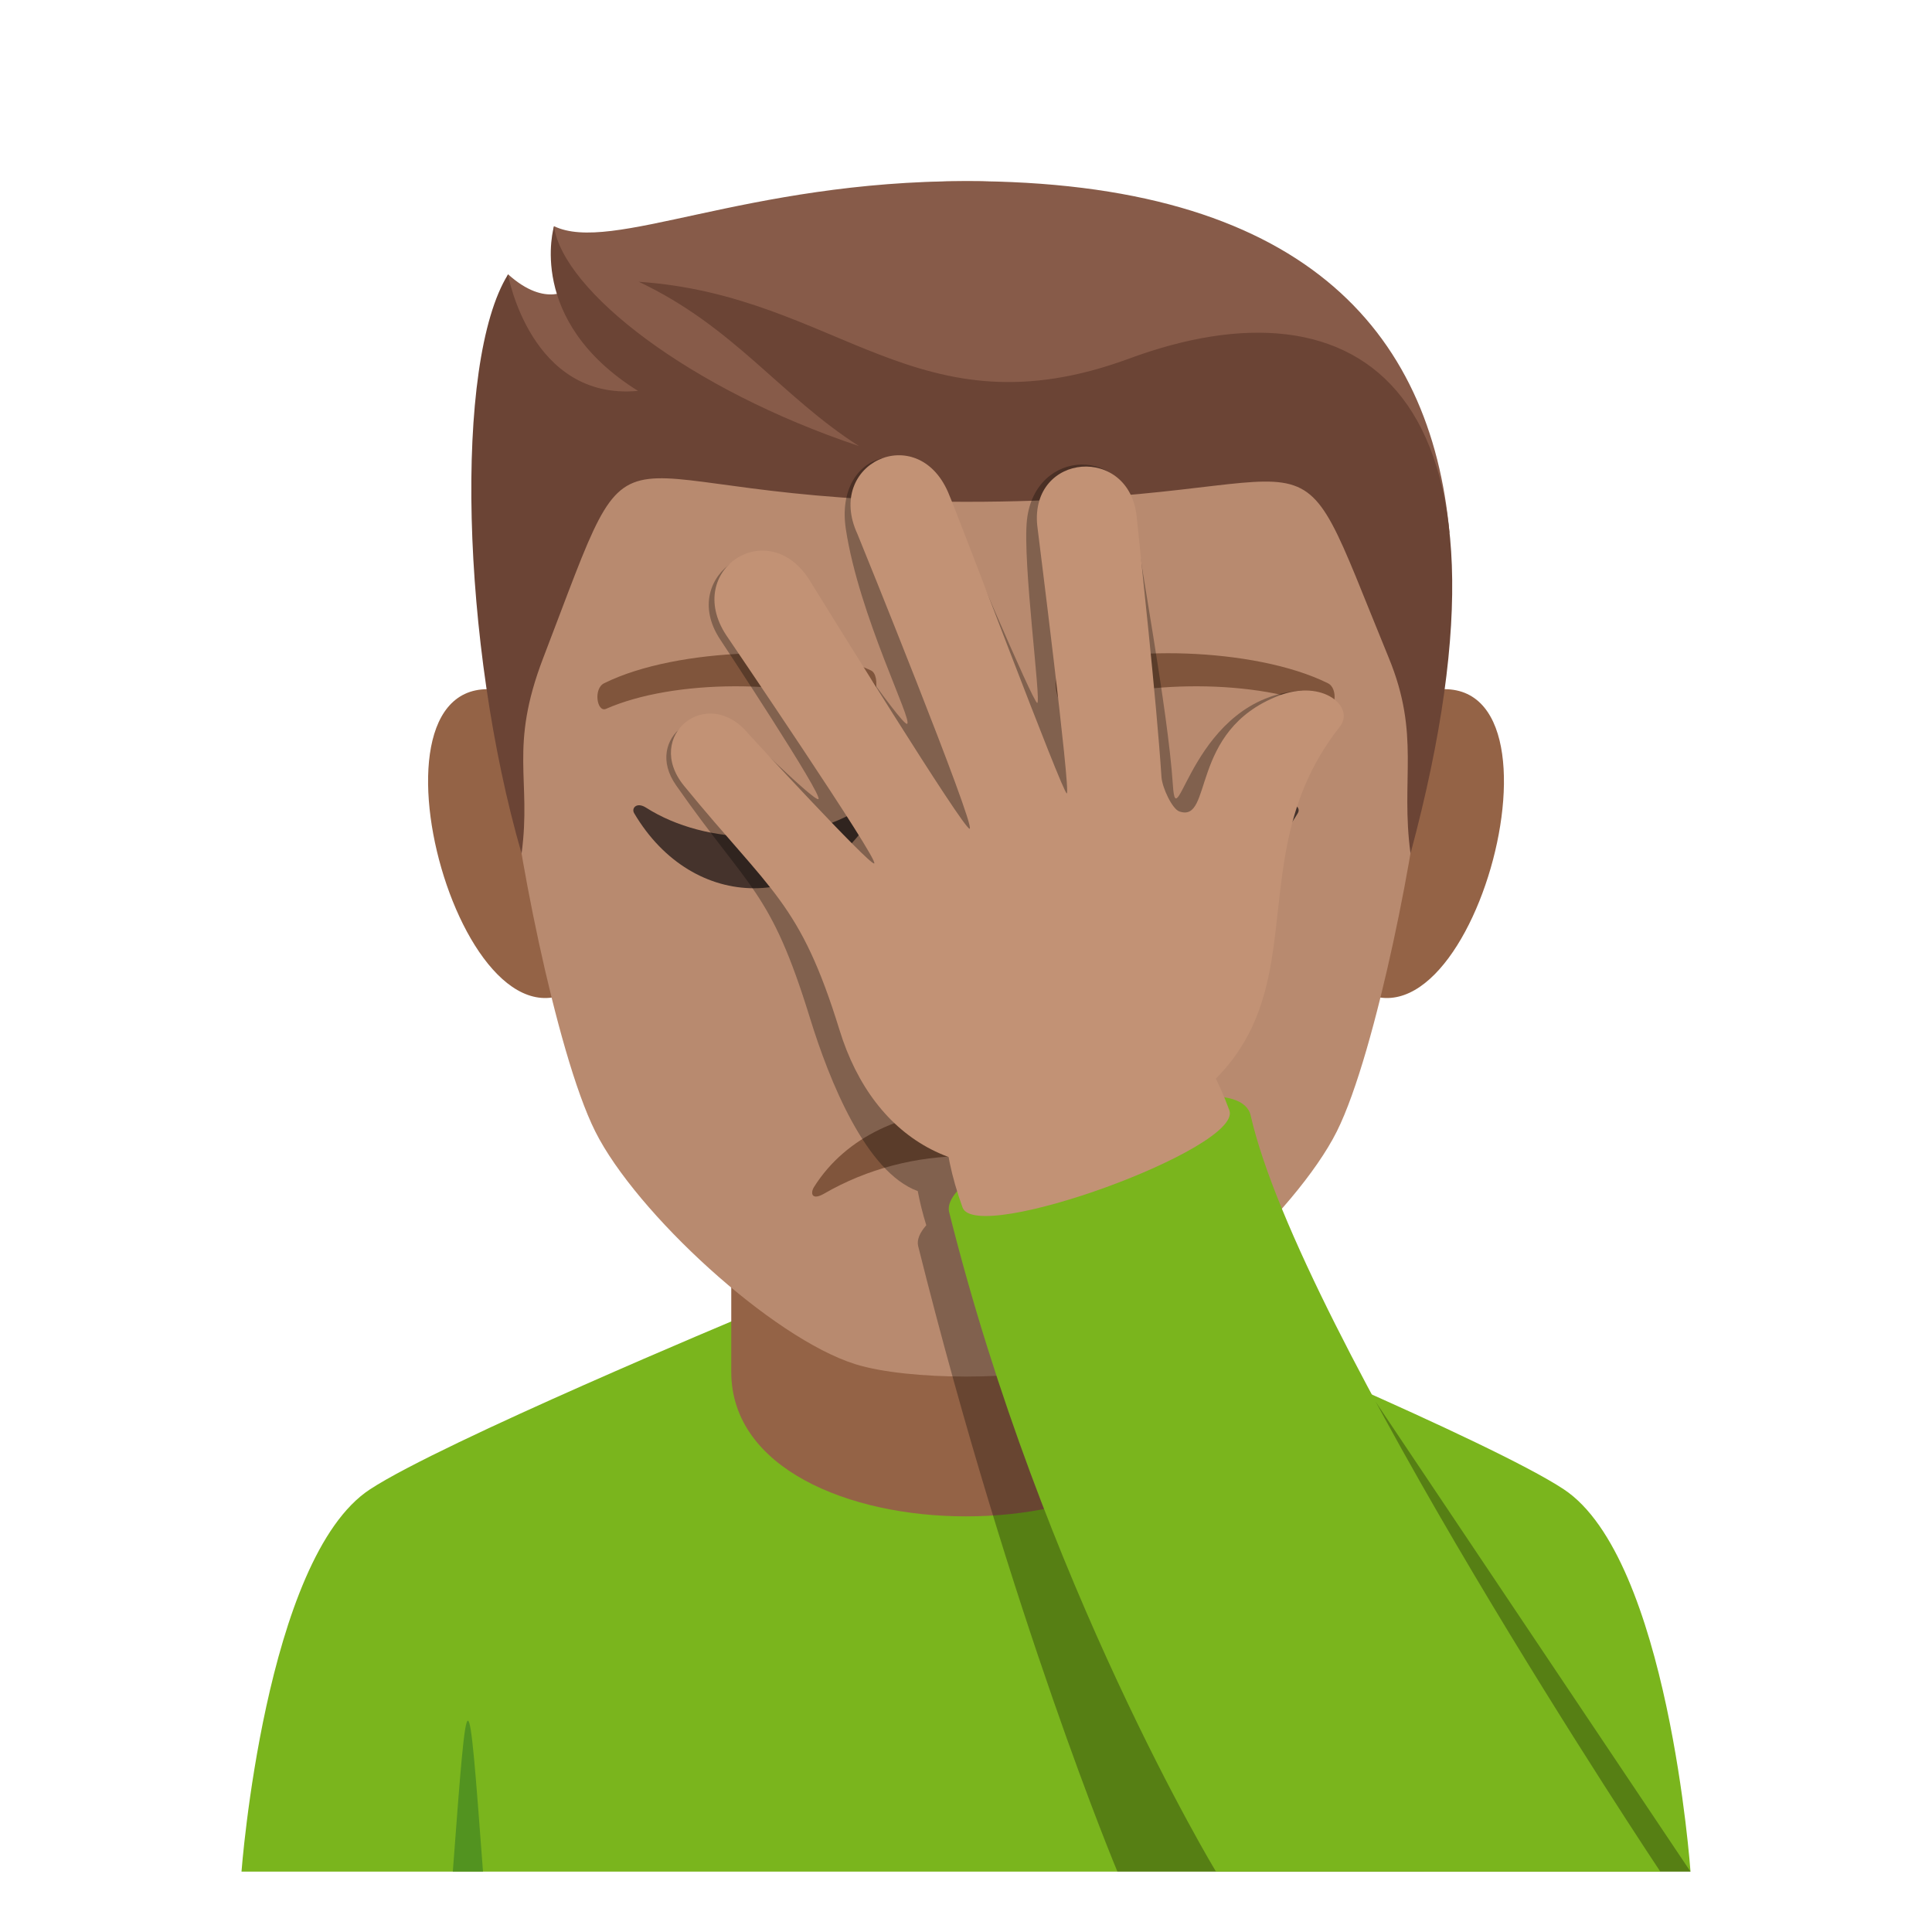 <?xml version="1.0" encoding="utf-8"?>
<!-- Generator: Adobe Illustrator 19.0.0, SVG Export Plug-In . SVG Version: 6.00 Build 0)  -->
<svg version="1.1" id="Layer_1" xmlns="http://www.w3.org/2000/svg" xmlns:xlink="http://www.w3.org/1999/xlink" x="0px" y="0px"
	 width="64px" height="64px" viewBox="0 0 64 64" enable-background="new 0 0 64 64" xml:space="preserve">
<path id="XMLID_18_" fill="#7AB51D" d="M12.257,49.336c2.4-1.572,12.361-5.726,12.361-5.726H39.46c0,0,9.951,4.144,12.339,5.723
	C55.269,51.621,56,62,56,62H8C8,62,8.775,51.614,12.257,49.336z"/>
<path id="XMLID_17_" fill="#946346" d="M24.224,45.446c0,6.381,15.553,6.381,15.553,0c0-3.891,0-10.324,0-10.324H24.224
	C24.224,35.121,24.224,40.422,24.224,45.446z"/>
<path id="XMLID_16_" fill="#946346" d="M16.611,22.873c-5.146-0.928-1.127,13.463,2.902,9.494
	C21.379,30.526,19.018,23.309,16.611,22.873z"/>
<path id="XMLID_15_" fill="#946346" d="M47.391,22.873c-2.406,0.436-4.769,7.652-2.9,9.494
	C48.519,36.336,52.534,21.946,47.391,22.873z"/>
<path id="XMLID_14_" fill="#B88A6F" d="M32.001,6c-10.642,0-15.77,8.051-15.126,19.246c0.128,2.254,1.524,9.6,2.843,12.234
	c1.348,2.695,5.86,6.852,8.625,7.713c1.746,0.543,5.568,0.543,7.314,0c2.765-0.861,7.277-5.018,8.627-7.713
	c1.318-2.635,2.714-9.98,2.843-12.234C47.771,14.051,42.643,6,32.001,6z"/>
<path id="XMLID_13_" fill="#946346" d="M35.3,32.518c0,2.148-6.599,2.148-6.599,0C28.701,32.026,35.3,32.026,35.3,32.518z"/>
<path id="XMLID_12_" fill="#875B49" d="M32.001,6C24.68,6,20.257,8.418,18.35,7.491c0,0-0.207,1.248,0.54,2.061
	c0,0-0.789,0.684-2.063-0.469c-1.213,3.939,2.388,6.221,15.174,6.221c12.786,0,9.731-3.113,16.017,2.356
	C47.401,10.918,43.119,6,32.001,6z"/>
<path id="XMLID_11_" fill="#6B4435" d="M37.415,11.875c-7.04,2.6-9.613-2.088-16.255-2.541c3.159,1.492,4.701,3.787,7.295,5.443
	c-5.646-1.889-9.789-5.141-10.104-7.275c0,0-0.942,3.117,2.784,5.447c-3.563,0.33-4.307-3.856-4.307-3.856
	c-1.804,2.899-1.554,12.246,0.45,19.182c0.334-2.475-0.427-3.498,0.717-6.48c3.425-8.914,1.221-5.172,14.007-5.172
	c12.784,0,10.477-3.414,14.004,5.172c1.053,2.559,0.384,4.006,0.719,6.48C50.929,12.637,44.884,9.119,37.415,11.875z"/>
<path id="XMLID_10_" fill="#80553C" d="M43.983,22.631c-2.435-1.207-7.091-1.267-8.825-0.426c-0.371,0.164-0.127,1.31,0.186,1.199
	c2.419-0.895,6.318-0.916,8.582,0.078C44.227,23.61,44.353,22.801,43.983,22.631z"/>
<path id="XMLID_9_" fill="#80553C" d="M20.018,22.631c2.434-1.207,7.09-1.267,8.826-0.426c0.371,0.164,0.127,1.31-0.187,1.199
	c-2.422-0.895-6.317-0.916-8.583,0.078C19.773,23.61,19.648,22.801,20.018,22.631z"/>
<path id="XMLID_8_" fill="#45332C" d="M28.56,26.754c-2.016,1.285-5.144,1.285-7.16,0c-0.308-0.197-0.491,0.016-0.394,0.182
	c1.957,3.318,5.99,3.318,7.946,0C29.053,26.77,28.868,26.557,28.56,26.754z"/>
<path id="XMLID_7_" fill="#45332C" d="M42.6,26.754c-2.016,1.285-5.145,1.285-7.16,0c-0.308-0.197-0.49,0.016-0.395,0.182
	c1.958,3.318,5.991,3.318,7.947,0C43.092,26.77,42.907,26.557,42.6,26.754z"/>
<path id="XMLID_6_" fill="#80553C" d="M27.296,39.543c2.866-1.662,6.547-1.662,9.411,0c0.406,0.234,0.457-0.017,0.331-0.219
	c-2.121-3.389-7.953-3.389-10.074,0C26.839,39.526,26.888,39.778,27.296,39.543z"/>
<path id="XMLID_5_" fill="#529320" d="M15,62h1C15.5,55.334,15.5,55.334,15,62z"/>
<path id="XMLID_4_" opacity="0.3" d="M45.585,46.459c0,0-11.404-9.676-2.443-23.584c-3.653,0.201-4.164,5.016-4.288,3.141
	c-0.171-2.584-1.127-7.516-1.256-8.846c-0.229-2.408-3.308-2.357-3.578,0.047c-0.155,1.377,0.48,6.053,0.34,6.068
	c-0.133,0.012-2.608-5.854-2.981-6.709c-1.03-2.371-3.753-1.635-3.359,0.953c0.438,2.875,2.237,6.373,2.027,6.449
	c-0.179,0.064-2.941-3.934-3.402-4.73c-1.194-2.061-4.213-0.242-2.797,1.922c0.054,0.082,3.456,5.232,3.262,5.303
	c-0.161,0.059-2.487-2.24-2.487-2.24c-1.368-1.19-3.329,0.207-2.227,1.781c2.456,3.513,3.125,3.463,4.434,7.705
	c0.643,2.086,1.855,5.107,3.572,5.738c0.068,0.363,0.162,0.74,0.282,1.131c-0.217,0.25-0.319,0.484-0.268,0.693
	C33.501,53.621,37.016,62,37.016,62H56L45.585,46.459z"/>
<path id="XMLID_3_" fill="#7AB51D" d="M31.442,40.153c-0.429-1.715,9.51-5.307,9.988-3.201C43.052,44.082,55,62,55,62l-14.72-0.002
	C40.28,61.998,34.528,52.493,31.442,40.153z"/>
<path id="XMLID_2_" fill="#C29275" d="M40.724,36.782c0.455,1.248-8.385,4.465-8.838,3.217
	C28.897,31.787,37.841,28.858,40.724,36.782z"/>
<path id="XMLID_1_" fill="#C29275" d="M42.347,23.051c-2.975,1.156-2.15,4.226-3.282,3.828c-0.233-0.082-0.565-0.781-0.59-1.141
	c-0.167-2.582-0.69-7.274-0.819-8.604c-0.229-2.406-3.527-2.145-3.297,0.264c0.012,0.119,1.121,8.869,0.98,8.885
	c-0.133,0.012-3.56-9.123-3.933-9.979c-1.03-2.371-4.087-0.959-3.002,1.387c0.043,0.096,3.928,9.685,3.718,9.762
	c-0.179,0.065-4.812-7.441-5.298-8.223c-1.365-2.197-4.186-0.355-2.77,1.807c0.054,0.082,5.1,7.496,4.905,7.566
	c-0.161,0.059-4.162-4.289-4.162-4.289c-1.359-1.662-3.496,0.055-2.136,1.719c2.888,3.533,3.842,3.848,5.15,8.09
	c1.139,3.693,4.199,5.516,8.339,4.016c9.049-3.279,4.12-8.852,8.233-14.066C44.896,23.426,43.831,22.477,42.347,23.051z"/>
</svg>
